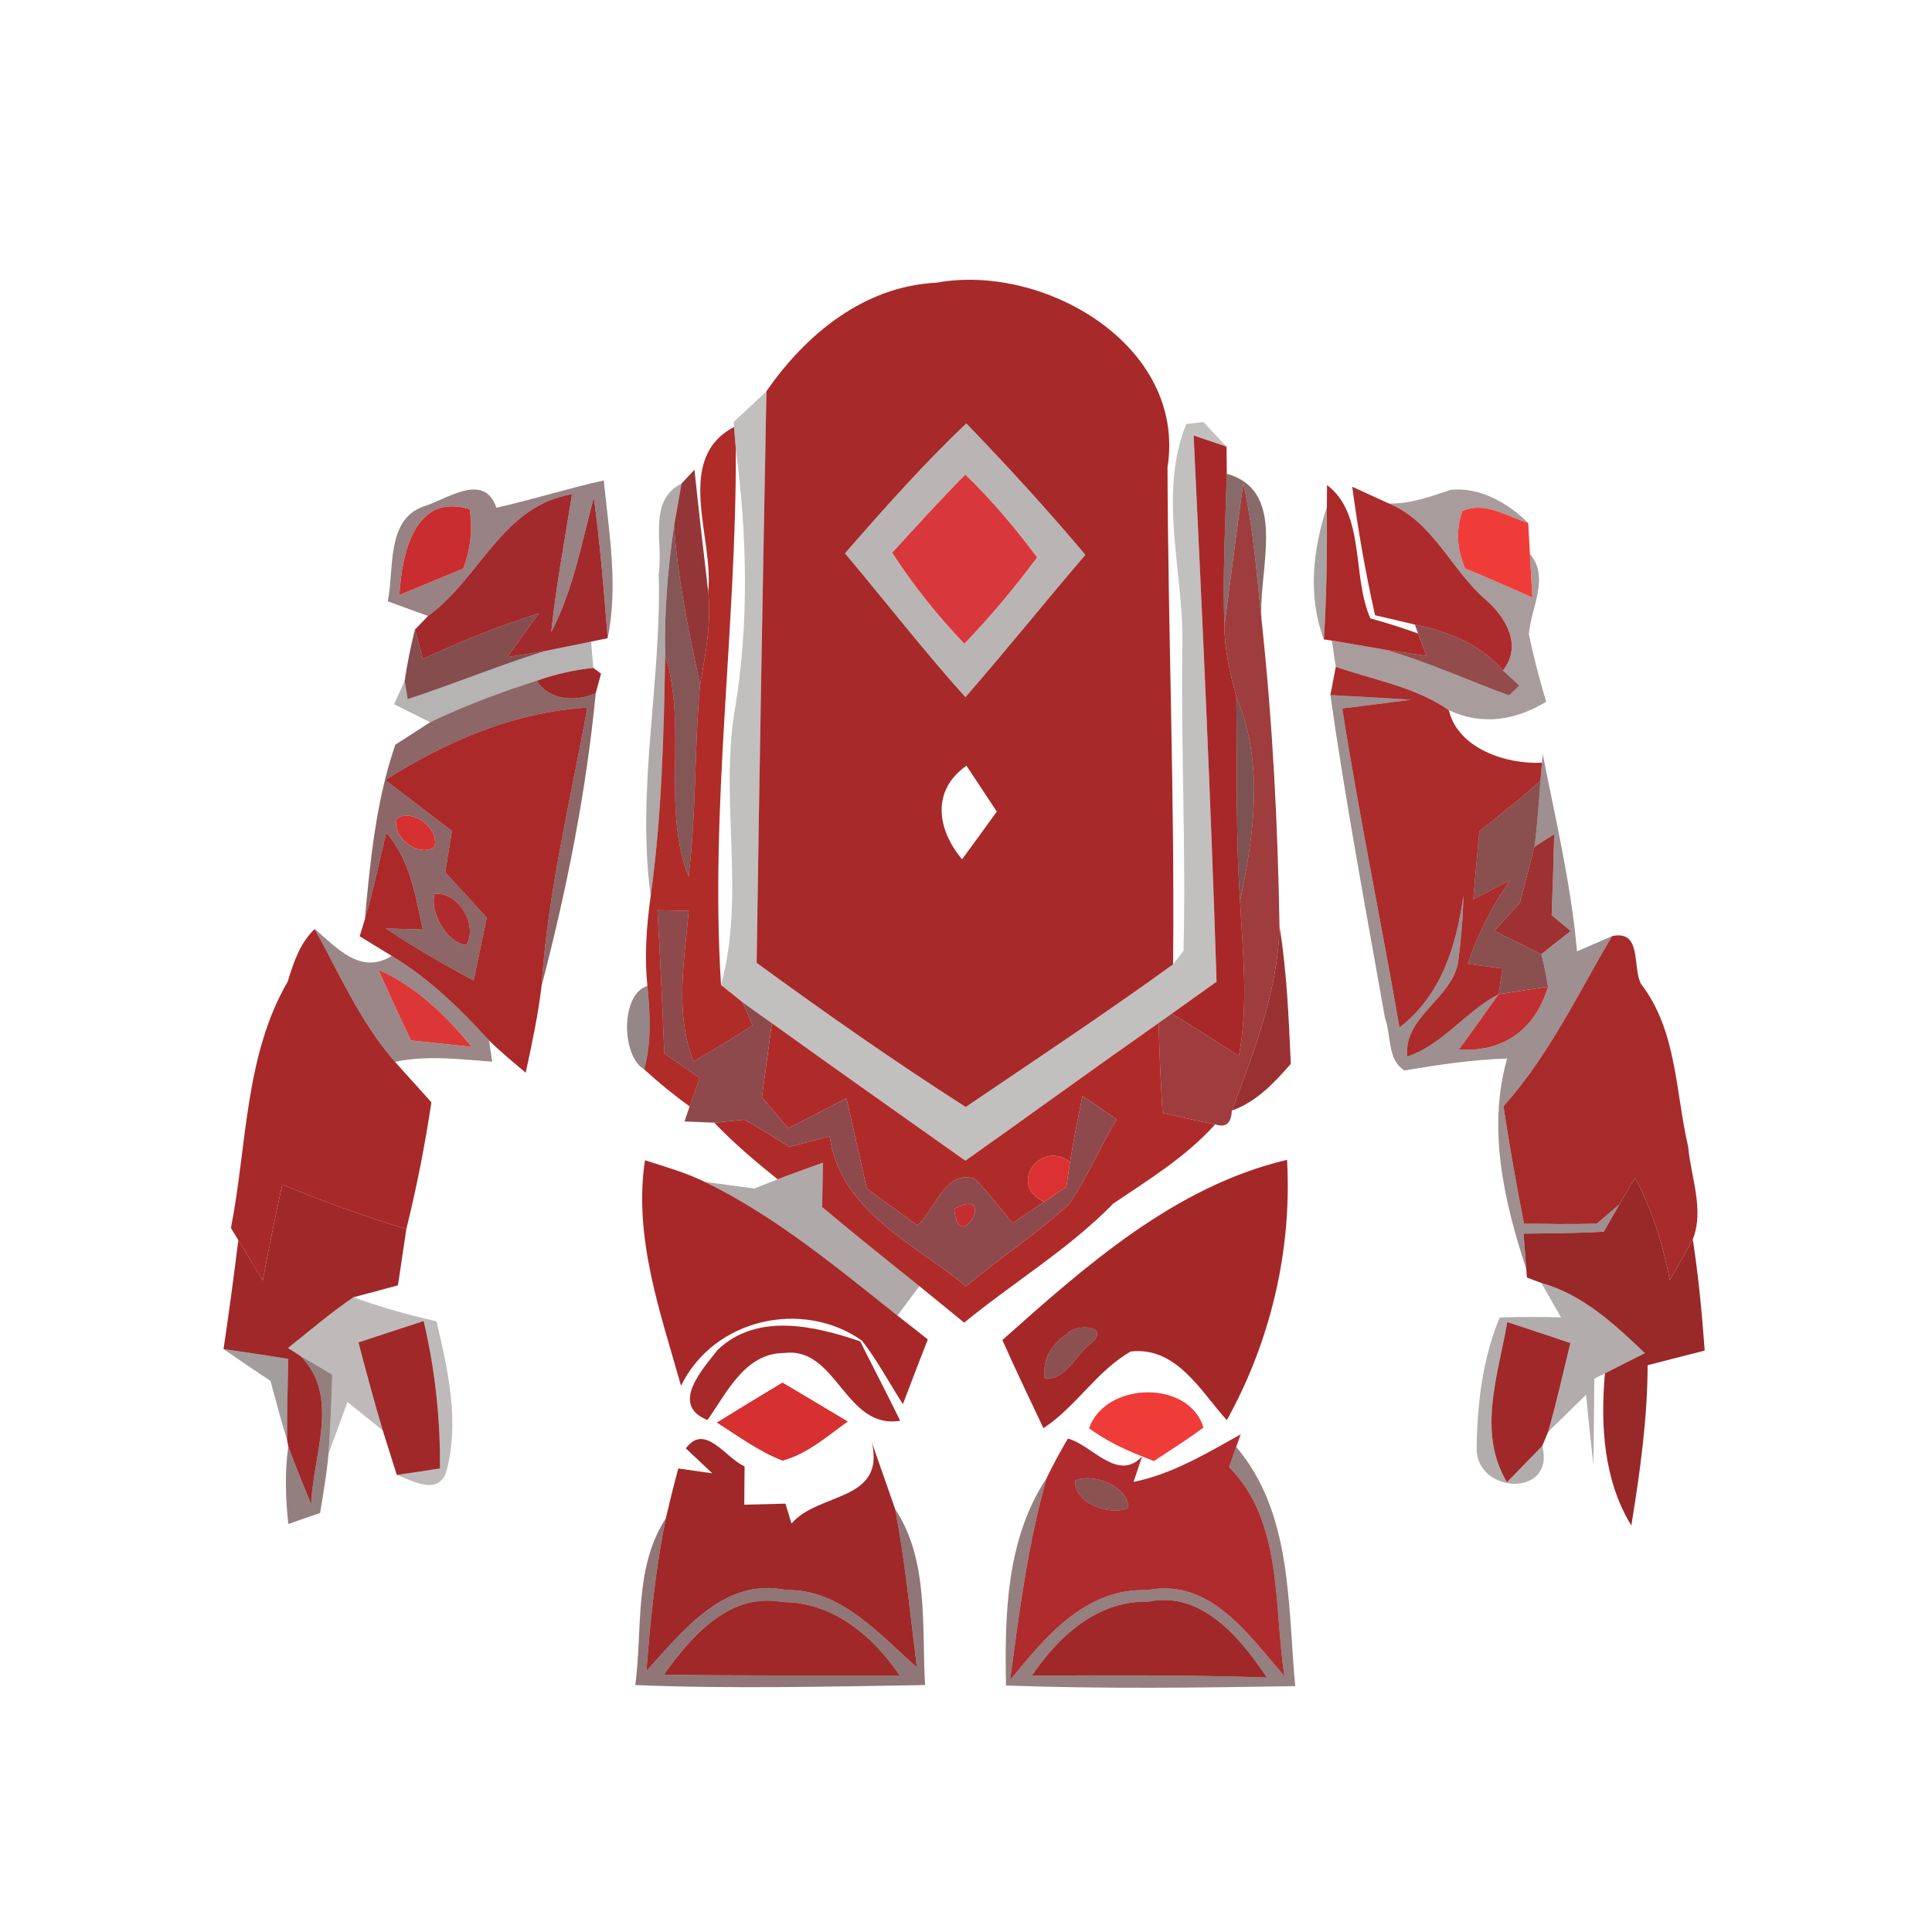 <svg width="128pt" height="128pt" viewBox="0 0 128 128" xmlns="http://www.w3.org/2000/svg">
    <path opacity=".95" d="M50.78 25.92c2.61-3.78 6.48-6.96 11.26-7.19 7.14-1.31 16.58 4.17 15.31 12.24.04 10.98.48 21.95.37 32.92-4.5 3.26-9.14 6.33-13.74 9.45-4.72-3.02-9.32-6.24-13.85-9.55.18-12.62.41-25.24.65-37.87m5.2 10.74c2.67 3.17 5.21 6.45 7.98 9.53 2.7-3.1 5.28-6.31 7.95-9.43-2.52-3-5.17-5.89-7.89-8.71-2.85 2.71-5.46 5.65-8.04 8.61m7.76 20.27c.77-1.05 1.54-2.1 2.3-3.16-.67-1.02-1.34-2.03-2.01-3.04-2.33 1.64-1.96 4.21-.29 6.2zm-44.68 8.11c.39-1.27.8-2.55 1.79-3.49 1.65 3 3.04 6.2 5.32 8.8.6.67 1.81 2.01 2.41 2.68-.42 2.82-.97 5.62-1.66 8.4-2.79-.85-5.53-1.83-8.22-2.95-.46 2.11-.89 4.23-1.29 6.35l-1.62-2.67-.49-.8c1.07-5.44.9-11.41 3.76-16.32zm28.49 24.39c2.6-2.48 6.4-1.6 9.44-.56.88 1.76 1.79 3.49 2.65 5.26-3.67.59-4.18-4.93-7.68-4.49-2.61 0-3.8 2.63-5.09 4.44-2.54-1.01-.26-3.43.68-4.65z" fill="#a41f1f"/>
    <path fill="#0e0202" opacity=".25" d="M48.6 27.96c.73-.68 1.46-1.35 2.18-2.04-.24 12.63-.47 25.25-.65 37.87 4.53 3.31 9.13 6.53 13.85 9.55 4.6-3.12 9.24-6.19 13.74-9.45.17-.22.52-.67.69-.9.17-6.65-.17-13.32-.08-19.99.16-4.96-1.66-10.1.26-14.91l1.14-.13c.38.4 1.14 1.22 1.53 1.63l-2.18-.74c.58 12.06 1.14 24.12 1.52 36.19-.99.71-1.98 1.41-2.97 2.12-.22.15-.65.46-.86.61-4.29 3.01-8.53 6.1-12.81 9.13-4.28-3.03-8.56-6.05-12.82-9.11-.65-.46-1.3-.92-1.95-1.39-.35-.29-1.06-.86-1.42-1.14 1.63-5.98-.09-12.18.91-18.22.96-5.73.82-11.56.07-17.3l-.12-1.45-.03-.33z"/>
    <path fill="#ab221f" opacity=".95" d="M46.92 39.2c.39-3.59-2.3-8.79 1.71-10.91l.12 1.45c.05 11.85-1.73 23.7-.98 35.52.36.28 1.07.85 1.42 1.14.17.38.51 1.15.68 1.53-1.28.84-2.6 1.62-3.92 2.4-1.26-3.21-.61-6.66-.32-9.98l-2.07-.05c.18 3.16.33 6.33.45 9.49.78.55 1.56 1.09 2.35 1.64-.17.46-.5 1.4-.67 1.87-1.05-.75-2.06-1.58-3.01-2.45.49-1.81.4-3.69.21-5.53-.2-1.99-.06-3.98.22-5.95.73-5.29.87-10.63.96-15.96 1.5 4.8-.26 10.01 1.55 14.68.52-4.23.38-8.5.76-12.73.37-2.03.76-4.09.54-6.16z"/>
    <path fill="#0f0303" opacity=".29" d="M55.98 36.66c2.58-2.96 5.19-5.9 8.04-8.61 2.72 2.82 5.37 5.71 7.89 8.71-2.67 3.12-5.25 6.33-7.95 9.43-2.77-3.08-5.31-6.36-7.98-9.53m3.13-.04c1.4 2.16 3.01 4.17 4.78 6.03 1.73-1.8 3.33-3.72 4.82-5.72-1.45-1.95-3.02-3.81-4.76-5.49-1.65 1.69-3.25 3.43-4.84 5.18z"/>
    <path opacity=".95" d="M79.08 28.85l2.18.74c0 .45.01 1.35.02 1.8-.1 3.37-.28 6.73-.16 10.1.01 1.6.39 3.15.79 4.68.07 4.51-.06 9.02.25 13.51.17 3.43.57 6.88-.08 10.28-1.48-.94-2.94-1.91-4.45-2.8.99-.71 1.98-1.41 2.97-2.12-.38-12.07-.94-24.13-1.52-36.19zM42.73 76.87c1.33.43 2.69.81 3.96 1.43 4.69 2.28 8.71 5.64 12.77 8.86.5.39 1.51 1.18 2.01 1.58-.56 1.43-1.11 2.86-1.65 4.29-.9-1.4-1.69-2.89-2.71-4.21-3.94-2.77-9.82-1.46-11.99 2.99-1.37-4.86-3.16-9.82-2.39-14.94zm10.54 1.47c.57.54.57.54 0 0z" fill="#a41e1f"/>
    <path fill="#360b0c" opacity=".51" d="M28.08 33.55c1.51-.46 3.99-2.32 4.81.09 2.39-.54 4.73-1.28 7.11-1.81.35 3.47.97 6.99.26 10.45-.25-3.11-.49-6.22-.92-9.32-.81 3.01-1.36 6.13-2.82 8.92.32-3.07.9-6.1 1.38-9.14-4.63.76-6.09 5.57-9.54 8.07-.67-.24-2-.73-2.67-.97.44-2.09-.13-5.44 2.39-6.29m-1.62 5.87c1.41-.58 2.82-1.17 4.23-1.75.49-1.28.63-2.6.43-3.93-3.68-1.14-4.5 3.01-4.66 5.68z"/>
    <path fill="#1a0505" opacity=".34" d="M43.64 38.02c.32-1.99-.75-4.86 1.51-5.98-.12.7-.37 2.1-.49 2.8-.42 2.83-.65 5.7-.59 8.57-.09 5.33-.23 10.67-.96 15.96-.96-7.1.73-14.22.53-21.35z"/>
    <path fill="#84191a" opacity=".87" d="M45.15 32.04l.86-.92c.28 2.7.6 5.39.91 8.08.22 2.07-.17 4.13-.54 6.16-.74-3.48-1.48-6.97-1.72-10.52.12-.7.37-2.1.49-2.8z"/>
    <path fill="#d73236" opacity=".97" d="M59.11 36.62c1.59-1.75 3.19-3.49 4.84-5.18 1.74 1.68 3.31 3.54 4.76 5.49-1.49 2-3.09 3.92-4.82 5.72-1.77-1.86-3.38-3.87-4.78-6.03z"/>
    <path fill="#3f0d0d" opacity=".61" d="M81.28 31.39c4.24 1.19 1.92 6.75 2.33 9.96-.34-3.11-.54-6.25-1.24-9.32-.44 3.15-.84 6.31-1.25 9.46-.12-3.37.06-6.73.16-10.1z"/>
    <path fill="#260808" opacity=".4" d="M92.02 33.36c1.44.03 2.76-.46 4.1-.91 1.94-.19 3.78.87 5.13 2.2-1.42-.44-2.85-1.46-4.37-.79-.43 1.27-.36 2.54.19 3.8 1.5.62 2.97 1.27 4.46 1.93-.05-.73-.13-2.17-.17-2.9 1.34 1.6.06 3.55-.07 5.34.32 1.5.7 2.98 1.15 4.46-2.01 1.23-4.27 1.6-6.45.56-2.24-1.55-4.97-2-7.49-2.87l-.26-1.74c1.18.2 2.37.4 3.55.61 2.8.8 5.45 2.03 8.19 3.02.17-.16.51-.48.68-.65-.27-.25-.82-.75-1.09-1 1.33-1.66.17-3.58-1.2-4.74-2.25-1.99-3.45-5.13-6.35-6.32z"/>
    <path fill="#8e1a1c" opacity=".85" d="M82.37 32.03c.7 3.07.9 6.21 1.24 9.32.71 6.64 1.05 13.34 1.16 20.02-.11 4.31-1.67 8.26-3.16 12.21-.03.85-.4 1.15-1.1.91-1.17-.22-2.33-.49-3.49-.76-.11-1.98-.22-3.97-.25-5.96.21-.15.64-.46.86-.61 1.51.89 2.97 1.86 4.45 2.8.65-3.4.25-6.85.08-10.28.94-4.43 1.59-9.2-.25-13.51-.4-1.53-.78-3.08-.79-4.68.41-3.15.81-6.31 1.25-9.46z"/>
    <path opacity=".95" d="M87.92 32.14c2.56 1.92 1.63 6.02 2.87 8.83 1.06.29 2.12.63 3.16 1l.54 1.48-2.7-.4c-1.18-.21-2.37-.41-3.55-.61l-.53-.08c.19-2.93.22-5.86.2-8.78l.01-1.44zM25.53 51.68c4.04-2.57 8.54-4.51 13.38-4.8-1.1 6.13-2.62 12.2-3.03 18.44-.23 1.94-.64 3.84-1.05 5.75-.83-.7-1.66-1.38-2.43-2.14-1.92-2.11-3.99-4.12-6.45-5.6-.53-.32-1.59-.97-2.12-1.3l.34-1.11c.56-1.9.96-3.84 1.42-5.76 1.57 1.8 1.93 4.17 2.42 6.42-.62-.02-1.85-.05-2.46-.07 1.88 1.25 3.84 2.39 5.83 3.45.29-1.38.58-2.77.87-4.16-.91-1-1.83-2.01-2.75-3.01.15-.91.29-1.83.44-2.74-1.47-1.12-2.94-2.24-4.41-3.37z" fill="#a71f1f"/>
    <path fill="#a92122" opacity=".95" d="M89.59 32.25c.61.28 1.82.83 2.43 1.11 2.9 1.19 4.1 4.33 6.35 6.32 1.37 1.16 2.53 3.08 1.2 4.74-1.49-1.76-3.64-2.59-5.83-3.04-.66-.16-1.98-.47-2.64-.62-.63-2.82-1.13-5.65-1.51-8.51z"/>
    <path fill="#ca2d2f" d="M26.46 39.42c.16-2.67.98-6.82 4.66-5.68.2 1.33.06 2.65-.43 3.93-1.41.58-2.82 1.17-4.23 1.75z"/>
    <path fill="#9e1f22" opacity=".95" d="M28.36 40.81c3.45-2.5 4.91-7.31 9.54-8.07-.48 3.04-1.06 6.07-1.38 9.14 1.46-2.79 2.01-5.91 2.82-8.92.43 3.1.67 6.21.92 9.32-.28.06-.83.17-1.1.23-.76.15-2.28.47-3.05.62-.62.1-1.86.3-2.49.4.52-.72 1.55-2.17 2.07-2.89-2.62.83-5.17 1.85-7.66 3.01-.13-.48-.4-1.45-.54-1.94l.87-.9z"/>
    <path fill="#120304" opacity=".36" d="M87.71 42.36c-1.08-2.86-.73-5.94.2-8.78.02 2.92-.01 5.85-.2 8.78z"/>
    <path d="M96.88 33.86c1.52-.67 2.95.35 4.37.79.03.51.08 1.53.11 2.04.04.73.12 2.17.17 2.9-1.49-.66-2.96-1.31-4.46-1.93-.55-1.26-.62-2.53-.19-3.8zM72.15 94.63c1.09-3.11 6.63-3.23 7.58-.05-1.06.79-2.18 1.49-3.28 2.22l-.78-.31c-1.24-.48-2.44-1.08-3.52-1.86z" fill="#ef3c39"/>
    <path fill="#521111" opacity=".71" d="M44.07 43.41c-.06-2.87.17-5.74.59-8.57.24 3.55.98 7.04 1.72 10.52-.38 4.23-.24 8.5-.76 12.73-1.81-4.67-.05-9.88-1.55-14.68z"/>
    <path fill="#5d1213" opacity=".75" d="M28.03 43.65c2.49-1.16 5.04-2.18 7.66-3.01-.52.72-1.55 2.17-2.07 2.89.63-.1 1.87-.3 2.49-.4-3.07.96-6.05 2.19-9.1 3.19l-.2-1.22c.17-1.14.4-2.27.68-3.39.14.49.41 1.46.54 1.94z"/>
    <path fill="#751717" opacity=".77" d="M93.74 41.38c2.19.45 4.34 1.28 5.83 3.04.27.25.82.75 1.09 1-.17.17-.51.49-.68.65-2.74-.99-5.39-2.22-8.19-3.02l2.7.4-.54-1.48-.21-.59z"/>
    <path fill="#0c0202" opacity=".3" d="M36.11 43.13c.77-.15 2.29-.47 3.05-.62l.15 1.74c-1.28.13-2.53.42-3.75.85-2.41.77-4.78 1.65-7.06 2.75-.59-.29-1.79-.89-2.39-1.19.18-.39.52-1.17.7-1.56l.2 1.22c3.05-1 6.03-2.23 9.1-3.19z"/>
    <g fill="#9c1e1f">
        <path opacity=".95" d="M35.56 45.1c1.22-.43 2.47-.72 3.75-.85l.51.38c-.09.32-.26.96-.35 1.29-1.29.6-3.09.5-3.91-.82zM18.7 78.48c2.69 1.12 5.43 2.1 8.22 2.95-.19 1.24-.36 2.49-.56 3.73-.73.2-2.21.59-2.95.79-1.51 1.03-2.9 2.22-4.33 3.36l.8.51c2.71 2.64.83 6.61.74 9.85-.52-1.27-1.05-2.55-1.52-3.84l-.08-.42c-.01-1.79.04-3.59.08-5.38-1.43-.23-2.86-.45-4.29-.65.36-2.4.68-4.81.98-7.22l1.62 2.67c.4-2.12.83-4.24 1.29-6.35z"/>
        <path opacity=".95" d="M23.75 88.94c1.44-.48 2.88-.95 4.32-1.42.75 3.2 1.11 6.48 1.08 9.77-.71.11-2.15.33-2.86.43-.23-.73-.7-2.21-.93-2.95-.58-1.93-1.1-3.88-1.61-5.83zm76.11-1.35c1.39.46 2.79.92 4.18 1.39-.47 1.96-.92 3.93-1.47 5.88-.1.23-.29.7-.39.94-.58.6-1.75 1.8-2.34 2.4-1.99-3.32-.57-7.13.02-10.61zm-54.42 8.37c1.26-1.73 2.64.65 3.89 1.19-.01.63-.01 1.9-.02 2.54.68-.02 2.05-.05 2.73-.07l.4 1.32c1.76-2.08 6.21-1.43 5.33-5.35.38 1.1 1.16 3.3 1.54 4.4.66 3.46 1 6.97 1.43 10.46-2.52-2.18-5-5.17-8.66-5.11-4.1-.86-6.84 2.72-9.25 5.36.26-3.39.6-6.77 1.28-10.1.26-1.11.53-2.21.83-3.31l2.25.32c-.44-.41-1.31-1.23-1.75-1.65z"/>
        <path opacity=".95" d="M43.98 110.96c1.81-2.55 4.36-5.49 7.87-4.82 3.32 0 5.99 2.24 7.75 4.86-5.21 0-10.42.02-15.62-.04zm24.39.05c1.78-2.63 4.35-4.98 7.73-4.9 3.52-.72 6.11 2.43 7.83 5.03-5.18-.18-10.37-.15-15.56-.13z"/>
    </g>
    <path fill="#a82121" opacity=".95" d="M88.5 44.18c2.52.87 5.25 1.32 7.49 2.87.59 2.54 3.81 3.61 6.17 3.48l-.1 1.19c-1.3 1.18-2.68 2.27-4.05 3.36-.14 1.5-.27 3-.4 4.5.61-.32 1.84-.95 2.45-1.27-1.21 1.7-2.16 3.57-2.82 5.55.57.08 1.72.23 2.3.31-.06.42-.19 1.27-.25 1.7-2.18 1.12-3.72 3.36-6.05 4.12-.28-2.58 2.88-3.8 3.35-6.15.21-1.5.33-3.01.37-4.52-.48 3.34-1.45 6.6-4.24 8.75-1.22-7.05-2.68-14.06-3.79-21.13 1.52-.19 3.04-.38 4.56-.58-1.79-.12-3.57-.21-5.35-.31l.36-1.87z"/>
    <path fill="#4b0e0f" opacity=".63" d="M28.5 47.85c2.28-1.1 4.65-1.98 7.06-2.75.82 1.32 2.62 1.42 3.91.82-.63 6.54-1.93 13.06-3.59 19.4.41-6.24 1.93-12.31 3.03-18.44-4.84.29-9.34 2.23-13.38 4.8 1.47 1.13 2.94 2.25 4.41 3.37-.15.91-.29 1.83-.44 2.74.92 1 1.84 2.01 2.75 3.01-.29 1.39-.58 2.78-.87 4.16-1.99-1.06-3.95-2.2-5.83-3.45.61.02 1.84.05 2.46.07-.49-2.25-.85-4.62-2.42-6.42-.46 1.92-.86 3.86-1.42 5.76.36-3.9.74-7.86 2.02-11.58.58-.37 1.73-1.12 2.31-1.49m-2.21 6.38c-.38 1.19 1.45 2.63 2.49 1.88.36-1.21-1.43-2.57-2.49-1.88m2.5 5c-.33 1.21.83 3.27 2.11 3.38.79-1.33-.55-3.57-2.11-3.38z"/>
    <path fill="#290809" opacity=".45" d="M88.14 46.05c1.78.1 3.56.19 5.35.31-1.52.2-3.04.39-4.56.58 1.11 7.07 2.57 14.08 3.79 21.13 2.79-2.15 3.76-5.41 4.24-8.75-.04 1.51-.16 3.02-.37 4.52-.47 2.35-3.63 3.57-3.35 6.15 2.33-.76 3.87-3 6.05-4.12-.87 1.22-1.75 2.45-2.64 3.67 3 .19 5.07-1.37 5.91-4.17-.12-.72-.25-1.45-.45-2.15.49-.39 1.46-1.15 1.95-1.54-.32-.26-.95-.78-1.26-1.05.07-1.78.13-3.58.17-5.36-.33.2-.98.62-1.31.83.2-1.45.29-2.92.4-4.38l.1-1.19.04-.61c.86 4.35 1.89 8.68 2.28 13.11.58-.25 1.74-.75 2.32-1.01-2.27 3.84-4.19 7.92-7.19 11.27.39 2.61.85 5.2 1.36 7.78 1.6.02 3.21.05 4.82 0 .37-.32 1.12-.96 1.5-1.28-.26.45-.77 1.36-1.03 1.81-1.77.11-3.55.11-5.32.13.04.58.13 1.76.18 2.35-1.47-4.46-2.59-9.31-1.27-13.95-2.29.07-4.54.41-6.8.79-1.15-.7-.87-2.35-1.29-3.47-1.26-7.13-2.6-14.24-3.62-21.4z"/>
    <path fill="#4d0f10" opacity=".72" d="M81.91 46.17c1.84 4.31 1.19 9.08.25 13.51-.31-4.49-.18-9-.25-13.51z"/>
    <path fill="#631415" opacity=".75" d="M98.01 55.08c1.37-1.09 2.75-2.18 4.05-3.36-.11 1.46-.2 2.93-.4 4.38l-.96 3.7-1.7 1.88c1.04.51 2.08 1.02 3.11 1.54.2.7.33 1.43.45 2.15-1.09.16-2.18.33-3.27.5.06-.43.19-1.28.25-1.7-.58-.08-1.73-.23-2.3-.31.66-1.98 1.61-3.85 2.82-5.55-.61.32-1.84.95-2.45 1.27.13-1.5.26-3 .4-4.5z"/>
    <path d="M26.29 54.23c1.06-.69 2.85.67 2.49 1.88-1.04.75-2.87-.69-2.49-1.88zm21.2 40.02c1.44-.89 2.89-1.78 4.35-2.65 1.44.86 2.89 1.71 4.33 2.58-1.37.97-2.66 2.14-4.32 2.59-1.58-.6-2.94-1.63-4.36-2.52z" fill="#d63031"/>
    <path fill="#941d1d" opacity=".91" d="M101.66 56.1c.33-.21.98-.63 1.31-.83-.04 1.78-.1 3.58-.17 5.36.31.27.94.79 1.26 1.05-.49.39-1.46 1.15-1.95 1.54-1.03-.52-2.07-1.03-3.11-1.54l1.7-1.88.96-3.7z"/>
    <path opacity=".95" d="M28.79 59.23c1.56-.19 2.9 2.05 2.11 3.38-1.28-.11-2.44-2.17-2.11-3.38zM75.1 98.18c2.58-.52 4.83-1.89 7.1-3.15-.08.21-.22.63-.3.83-.12.34-.35 1.01-.47 1.34 3.59 3.63 2.94 9.18 3.67 13.85-2.36-2.7-4.92-6.54-9.09-5.7-4.08-.16-6.77 3.11-9.09 5.96.61-4.5 1.18-9.02 2.43-13.4.43-.89.9-1.75 1.4-2.6 1.59.41 3.3 2.92 4.92 1.18l-.57 1.69m-3.86-.1c-.14 1.49 2.3 2.39 3.51 1.83.05-1.43-2.31-2.35-3.51-1.83m7.95.15c.5.54.5.54 0 0z" fill="#ab2124"/>
    <path fill="#6c1416" opacity=".77" d="M43.56 60.3l2.07.05c-.29 3.32-.94 6.77.32 9.98 1.32-.78 2.64-1.56 3.92-2.4-.17-.38-.51-1.15-.68-1.53.65.47 1.3.93 1.95 1.39l-.66 4.91c.58.68 1.16 1.37 1.74 2.05 1.29-.66 2.58-1.32 3.86-1.98.46 2 .9 3.99 1.35 5.99l3.36 2.43c1.19-1.07 1.8-3.71 3.79-3.1.9.92 1.69 1.95 2.51 2.95.69-.48 1.39-.96 2.1-1.42.36-.25 1.09-.74 1.46-.99l.24-1.65c.24-1.47.53-2.92.83-4.37.75.51 1.51 1.03 2.26 1.55-1.11 1.83-1.92 3.84-3.15 5.6-2.13 1.99-4.6 3.58-6.83 5.46-3.45-2.85-8.33-4.97-9.03-9.93l-2.68.69c-.98-.62-1.96-1.24-2.97-1.8l-2 .2-1.97-.08.34-1c.17-.47.5-1.41.67-1.87-.79-.55-1.57-1.09-2.35-1.64-.12-3.16-.27-6.33-.45-9.49m19.66 19.79c.26 3.28 2.98-1.59 0 0z"/>
    <path fill="#340b0c" opacity=".49" d="M20.85 61.55c1.46 1.23 3.03 3.07 5.1 1.78 2.46 1.48 4.53 3.49 6.45 5.6l.21 1.41c-2.14-.16-4.31-.44-6.44.01-2.28-2.6-3.67-5.8-5.32-8.8m4.22 2.69c.69 1.57 1.42 3.14 2.16 4.69 1.01.11 3.02.32 4.03.43-1.72-2.08-3.68-4-6.19-5.12z"/>
    <path fill="#8e1b1c" opacity=".9" d="M81.61 73.58c1.49-3.95 3.05-7.9 3.16-12.21.49 3.01.61 6.06.75 9.11-1.1 1.27-2.28 2.52-3.91 3.1z"/>
    <path fill="#a42121" opacity=".95" d="M106.8 62.02c2.03-.44 1.33 2.13 1.93 3.18 2.37 3.07 2.27 7.13 3.11 10.75.18 2.01 1.09 4.2.31 6.16-.49.91-1.01 1.8-1.52 2.7-.45-2.35-1.17-4.65-2.3-6.77-.26.44-.78 1.32-1.04 1.75-.38.32-1.13.96-1.5 1.28-1.61.05-3.22.02-4.82 0-.51-2.58-.97-5.17-1.36-7.78 3-3.35 4.92-7.43 7.19-11.27z"/>
    <path fill="#dc3131" opacity=".97" d="M25.07 64.24c2.51 1.12 4.47 3.04 6.19 5.12-1.01-.11-3.02-.32-4.03-.43-.74-1.55-1.47-3.12-2.16-4.69z"/>
    <path fill="#220606" opacity=".48" d="M42.68 70.85c-1.51-.86-1.59-4.98.21-5.53.19 1.84.28 3.72-.21 5.53z"/>
    <path fill="#bf2b2d" opacity=".98" d="M99.29 65.87c1.09-.17 2.18-.34 3.27-.5-.84 2.8-2.91 4.36-5.91 4.17.89-1.22 1.77-2.45 2.64-3.67z"/>
    <path fill="#ab211f" opacity=".95" d="M51.14 67.79c4.26 3.06 8.54 6.08 12.82 9.11 4.28-3.03 8.52-6.12 12.81-9.13.03 1.99.14 3.98.25 5.96 1.16.27 2.32.54 3.49.76-1.92 2.14-4.38 3.65-6.74 5.24-2.97 3.04-6.63 5.22-9.89 7.9-.99-.81-1.98-1.62-2.97-2.42-2.16-1.73-4.32-3.46-6.44-5.24.01-.73.04-2.2.05-2.94-1 .36-2.01.72-3 1.1-1.46-1.17-2.9-2.39-4.2-3.75l2-.2c1.01.56 1.99 1.18 2.97 1.8l2.68-.69c.7 4.96 5.58 7.08 9.03 9.93 2.23-1.88 4.7-3.47 6.83-5.46 1.23-1.76 2.04-3.77 3.15-5.6-.75-.52-1.51-1.04-2.26-1.55-.3 1.45-.59 2.9-.83 4.37-1.98-1.51-4.15 1.58-1.7 2.64-.71.46-1.41.94-2.1 1.42-.82-1-1.61-2.03-2.51-2.95-1.99-.61-2.6 2.03-3.79 3.1l-3.36-2.43c-.45-2-.89-3.99-1.35-5.99-1.28.66-2.57 1.32-3.86 1.98-.58-.68-1.16-1.37-1.74-2.05l.66-4.91M75.3 75.2c.5.54.5.54 0 0z"/>
    <path fill="#531010" opacity=".68" d="M75.3 75.2c.5.54.5.54 0 0z"/>
    <path fill="#180404" opacity=".34" d="M51.52 78.13c.99-.38 2-.74 3-1.1-.01.74-.04 2.21-.05 2.94 2.12 1.78 4.28 3.51 6.44 5.24-.36.49-1.08 1.46-1.45 1.95-4.06-3.22-8.08-6.58-12.77-8.86 1.09.15 2.19.3 3.28.44.39-.15 1.16-.45 1.55-.61m1.75.21c.57.54.57.54 0 0z"/>
    <path fill="#da2526" opacity=".94" d="M69.19 79.62c-2.45-1.06-.28-4.15 1.7-2.64l-.24 1.65c-.37.25-1.1.74-1.46.99z"/>
    <path fill="#a11e1f" opacity=".95" d="M66.41 88.78c5.55-4.94 11.43-10.18 18.86-11.94.34 5.97-1.09 12.03-3.99 17.25-1.73-1.91-3.33-4.89-6.36-4.55-2.24 1.26-3.62 3.66-5.79 5.08-.92-1.94-1.85-3.88-2.72-5.84m4.28-.39c-1.09.71-1.59 1.67-1.5 2.9 1.35.3 2.13-1.63 3.13-2.31 1.29-1.18-1.12-1.31-1.63-.59z"/>
    <path fill="#941e1f" opacity=".95" d="M107.29 79.79c.26-.43.78-1.31 1.04-1.75 1.13 2.12 1.85 4.42 2.3 6.77.51-.9 1.03-1.79 1.52-2.7.38 2.44.61 4.9.79 7.37-1.26.32-2.52.64-3.78.97-.01 3.56-.51 7.11-1.08 10.62-1.84-3-2.05-6.66-1.75-10.08.66-.34 1.99-1.01 2.65-1.34-2.01-1.92-4.11-3.88-6.86-4.65l-.96-.36-.04-.56c-.05-.59-.14-1.77-.18-2.35 1.77-.02 3.55-.02 5.32-.13.26-.45.77-1.36 1.03-1.81z"/>
    <path fill="#c32426" opacity=".95" d="M63.22 80.09c2.98-1.59.26 3.28 0 0z"/>
    <path fill="#190505" opacity=".33" d="M102.12 85c2.75.77 4.85 2.73 6.86 4.65-.66.33-1.99 1-2.65 1.34l-.7.35c-.02 1.89-.03 3.78-.07 5.68-.17-1.54-.33-3.07-.48-4.61-.84.82-1.67 1.64-2.51 2.45.55-1.95 1-3.92 1.47-5.88-1.39-.47-2.79-.93-4.18-1.39-.59 3.48-2.01 7.29-.02 10.61.59-.6 1.76-1.8 2.34-2.4.89 3.43-4.37 3.19-4.35.16.04-2.92.39-5.96 1.53-8.67 1.35-.05 2.7-.05 4.06-.01-.33-.57-.98-1.71-1.3-2.28z"/>
    <path fill="#100303" opacity=".27" d="M19.08 89.31c1.43-1.14 2.82-2.33 4.33-3.36 1.8.65 3.64 1.17 5.51 1.59.77 3.27 1.56 6.75.62 10.07-.61 1.47-2.27.47-3.25.11.71-.1 2.15-.32 2.86-.43.03-3.29-.33-6.57-1.08-9.77-1.44.47-2.88.94-4.32 1.42.51 1.95 1.03 3.9 1.61 5.83-.78-.63-1.56-1.25-2.34-1.88-.41 1.14-.83 2.27-1.25 3.4.12-1.74.19-3.48.24-5.22-.53-.32-1.6-.94-2.13-1.25l-.8-.51z"/>
    <path fill="#641414" opacity=".74" d="M70.69 88.39c.51-.72 2.92-.59 1.63.59-1 .68-1.78 2.61-3.13 2.31-.09-1.23.41-2.19 1.5-2.9z"/>
    <path fill="#140404" opacity=".39" d="M14.81 89.38c1.43.2 2.86.42 4.29.65-.04 1.79-.09 3.59-.08 5.38-.4-1.3-.75-2.61-1.1-3.92-1.04-.69-2.08-1.39-3.11-2.11z"/>
    <path fill="#320a0a" opacity=".52" d="M19.88 89.82c.53.31 1.6.93 2.13 1.25-.05 1.74-.12 3.48-.24 5.22-.12 1.33-.35 2.64-.56 3.95-.53.18-1.58.54-2.11.73-.18-1.71-.24-3.44 0-5.14.47 1.29 1 2.57 1.52 3.84.09-3.24 1.97-7.21-.74-9.85z"/>
    <path fill="#350b0b" opacity=".52" d="M81.43 97.2c.12-.33.35-1 .47-1.34 3.73 4.38 3.41 10.48 3.91 15.85-6.38.11-12.78.19-19.16-.04-.09-4.69.01-9.7 2.7-13.76-1.25 4.38-1.82 8.9-2.43 13.4 2.32-2.85 5.01-6.12 9.09-5.96 4.17-.84 6.73 3 9.09 5.7-.73-4.67-.08-10.22-3.67-13.85m-13.06 13.81c5.19-.02 10.38-.05 15.56.13-1.72-2.6-4.31-5.75-7.83-5.03-3.38-.08-5.95 2.27-7.73 4.9z"/>
    <path fill="#601213" opacity=".73" d="M71.24 98.08c1.2-.52 3.56.4 3.51 1.83-1.21.56-3.65-.34-3.51-1.83z"/>
    <path fill="#4c0f0e" opacity=".66" d="M79.19 98.23c.5.54.5.54 0 0z"/>
    <path fill="#3b0c0d" opacity=".56" d="M59.31 99.99c2.24 3.37 1.75 7.78 1.98 11.65-6.4.1-12.8.26-19.2 0 .49-3.67-.1-7.8 2.02-11.04-.68 3.33-1.02 6.71-1.28 10.1 2.41-2.64 5.15-6.22 9.25-5.36 3.66-.06 6.14 2.93 8.66 5.11-.43-3.49-.77-7-1.43-10.46m-15.33 10.97c5.2.06 10.41.04 15.62.04-1.76-2.62-4.43-4.86-7.75-4.86-3.51-.67-6.06 2.27-7.87 4.82z"/>
</svg>
